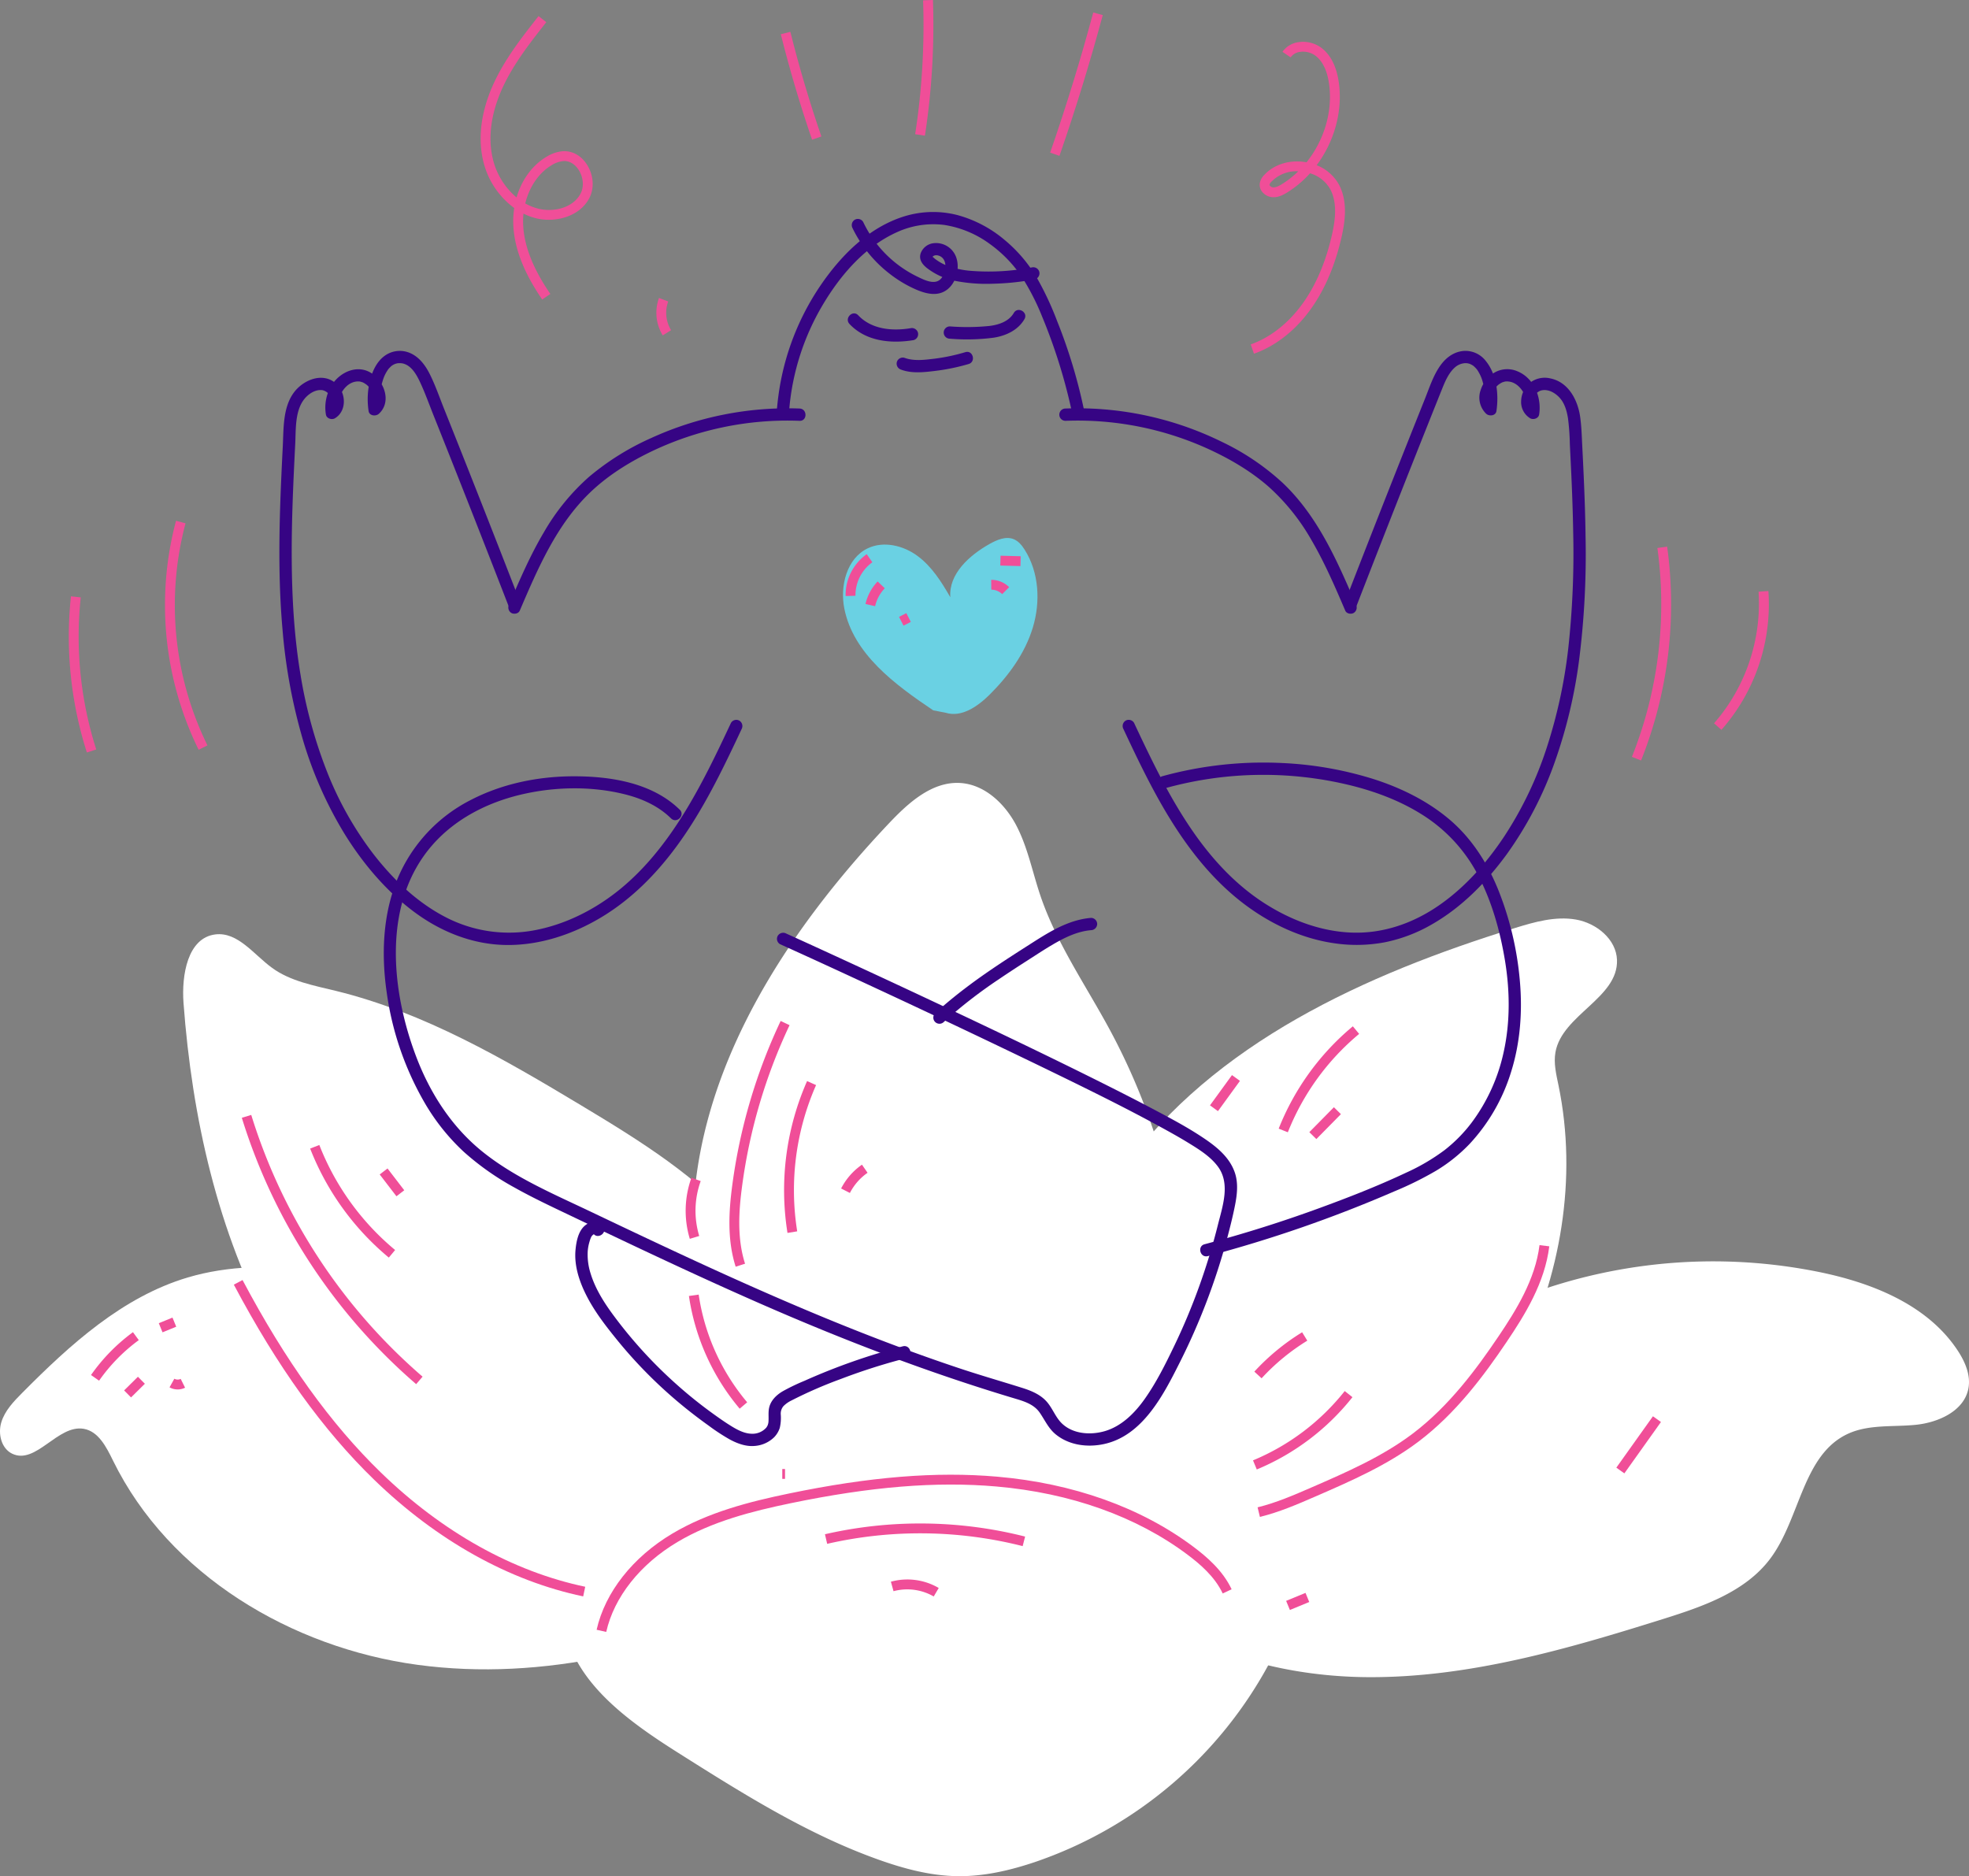 <?xml version="1.0" encoding="UTF-8"?>
<svg xmlns="http://www.w3.org/2000/svg" width="959.998" height="914.771" viewBox="0 0 959.998 914.771">
  <rect x="0" y="0" width="959.998" height="914.771" fill="#808080" stroke="none"/>
  <g id="Group_3200" data-name="Group 3200" transform="translate(-5091.582 -3307.342)">
    <path id="Path_125952" data-name="Path 125952" d="M5498.981,4053.436c-75.834-58.68-158.607-116.449-253.915-126.962-20.694-2.283-41.972-2.211-61.929,3.721-31.8,9.451-57.382,32.746-80.748,56.292-4.157,4.188-8.423,8.637-10.155,14.278s-.032,12.8,5.287,15.358c11.6,5.575,22.207-14.326,34.891-12.131,7.2,1.247,11.05,8.928,14.267,15.493,27.3,55.713,86.952,91.249,148.433,99.573s124.249-7.732,180.258-34.418c10.745-5.119,22.883-13.17,22.383-25.061" fill="#fff" style="isolation: isolate"></path>
    <path id="Path_125953" data-name="Path 125953" d="M5507.795,4084.127c-24.523,14.418-55.3,9.909-83.315,4.948-27.013-4.783-54.245-9.628-79.731-19.778-51.986-20.705-93.765-62.867-120.433-112.06s-39.121-105.1-43.262-160.9c-1.008-13.581,2-31.727,15.512-33.4,10.983-1.357,18.76,9.85,27.717,16.35,9,6.529,20.366,8.557,31.163,11.206,42.876,10.516,81.685,33.075,119.523,55.819,28.6,17.192,57.565,35.095,79.1,60.589,41.207,48.787,48.861,117.365,47.312,181.207" fill="#fff" style="isolation: isolate"></path>
    <path id="Path_125954" data-name="Path 125954" d="M5537.563,4098.152c-24.852.538-43.972-21.233-57.524-42.073-29.783-45.8-51.791-98.673-50.615-153.291,1.59-73.844,44.963-140.556,95.745-194.191,9.373-9.9,20.81-20.235,34.423-19.5,11.973.647,21.9,10.048,27.466,20.665s7.846,22.6,11.668,33.965c7.912,23.524,22.366,44.181,34.123,66.038a312.837,312.837,0,0,1,32.64,94.461c2.366,13.629,3.827,27.514,2.648,41.3-3.737,43.719-32.921,80.482-60.859,114.316-9.209,11.152-18.643,22.5-30.913,30.161s-28.1,11.113-41.359,5.347" fill="#fff" style="isolation: isolate"></path>
    <path id="Path_125955" data-name="Path 125955" d="M5579.606,4092.014c7.07-74.667,15.548-153.241,59.274-214.176,44.481-61.989,118.431-95.463,191.317-118.019,9.667-2.991,19.806-5.87,29.773-4.125s19.624,9.569,19.988,19.681c.669,18.539-26.75,26.733-30.006,45-.96,5.38.392,10.866,1.5,16.218,9.357,45.263,1.042,93.346-19.692,134.655s-53.387,76.019-91.276,102.491c-24.968,17.444-52.985,31.718-83.2,35.528s-62.929-4.068-84.4-25.675" fill="#fff" style="isolation: isolate"></path>
    <path id="Path_125956" data-name="Path 125956" d="M5683.8,4091.507a259.213,259.213,0,0,1,293.78-164.153c26.4,5.267,53.741,16.028,68.521,38.525,3.591,5.466,6.4,11.984,5.193,18.412-2.061,10.992-14.575,16.628-25.7,17.753s-22.9-.31-33.049,4.381c-22.088,10.207-23.224,41.154-37.734,60.688-12.132,16.333-32.779,23.462-52.191,29.554-47.031,14.761-95.192,28.78-144.482,28.407s-100.628-17.087-132.465-54.718" fill="#fff" style="isolation: isolate"></path>
    <path id="Path_125957" data-name="Path 125957" d="M5661.975,4037.233c-73.825-24.426-154.721-41.208-228.621-17.011-17.48,5.723-34.574,13.906-47.6,26.891s-21.55,31.352-19.544,49.636c3.243,29.567,30.964,49.385,56.111,65.272,31.133,19.669,62.585,39.5,97.254,51.914,12.495,4.476,25.511,7.985,38.781,8.17,12.836.18,25.541-2.76,37.711-6.845a204.781,204.781,0,0,0,114.766-97.678c4.109-7.809,7.776-16.19,7.837-25.013.158-23.079-22.854-38.555-43.11-49.616" fill="#fff" style="isolation: isolate"></path>
    <path id="Path_125958" data-name="Path 125958" d="M5476.386,3506.873a119.535,119.535,0,0,1,16.342-50.9c8.62-14.528,20.527-28.4,36.216-35.447a42.569,42.569,0,0,1,23.077-3.5,50.564,50.564,0,0,1,22.09,9.219,63.252,63.252,0,0,1,16.2,16.961,115.314,115.314,0,0,1,9.335,18.423,269.158,269.158,0,0,1,14.019,44.15q.5,2.206.932,4.427a3.031,3.031,0,0,0,3.691,2.1,3.062,3.062,0,0,0,2.1-3.691,259.051,259.051,0,0,0-13.36-44.639,150.031,150.031,0,0,0-9.8-20.977,70.358,70.358,0,0,0-15.8-18.635,59.927,59.927,0,0,0-23.007-12.148,47.621,47.621,0,0,0-25.995.625c-17.429,5.418-31.04,19.258-41.027,34.024a125.027,125.027,0,0,0-20.2,52.687c-.335,2.435-.615,4.875-.818,7.325a3.024,3.024,0,0,0,3,3,3.061,3.061,0,0,0,3-3Z" fill="#360484"></path>
    <path id="Path_125959" data-name="Path 125959" d="M5345.176,3600.888q-14.65-37.8-29.614-75.486-3.729-9.389-7.477-18.768c-2.262-5.661-4.272-11.531-7.011-16.984-2.252-4.481-5.5-8.755-10.376-10.5a12.552,12.552,0,0,0-12.085,2.079c-3.51,2.806-5.519,7.235-6.611,11.5a38.267,38.267,0,0,0-.707,15.031c.347,2.384,3.534,2.681,5.014,1.324,6.1-5.584,2.882-15.08-3.018-19.382-7.08-5.162-16.14-1.056-20.236,5.828a20.758,20.758,0,0,0-2.57,13.955c.307,1.927,2.9,2.713,4.407,1.793,6.01-3.66,5.41-12.663.45-17-6.413-5.6-15.709-1.779-20.3,4.214-5.6,7.312-5.143,17.617-5.583,26.345-.5,9.973-.98,19.948-1.292,29.929-.62,19.825-.6,39.706,1.156,59.477a269.5,269.5,0,0,0,9.648,52.8,192.955,192.955,0,0,0,20.568,46.821c8.854,14.3,19.892,27.451,33.338,37.631,13.152,9.958,28.854,16.38,45.481,16.6,16.424.219,32.609-5.191,46.573-13.615,14.628-8.824,26.644-21.023,36.7-34.736,10.315-14.067,18.451-29.582,26-45.261q2.8-5.812,5.525-11.661a3.086,3.086,0,0,0-1.077-4.1,3.025,3.025,0,0,0-4.1,1.076c-7.058,15.063-14.248,30.12-23.023,44.276-8.509,13.726-18.6,26.669-31.178,36.907-11.844,9.641-25.963,16.876-41,19.817a67.1,67.1,0,0,1-43.6-6.1c-13.947-7.129-25.512-18.158-35.113-30.4a165.438,165.438,0,0,1-23.3-41.379,230.3,230.3,0,0,1-12.7-46.825c-3.028-18.251-4.1-36.792-4.241-55.274-.145-19.043.737-38.075,1.7-57.088.37-7.31-.269-17,5.216-22.717,2.061-2.147,5.1-3.9,8.148-3.418a5.773,5.773,0,0,1,4.287,6.634,2.362,2.362,0,0,1-1.3,1.864l4.407,1.793c-.988-6.2,3.474-15.043,10.5-14.552.372.033.415.037.13.01.2.037.405.082.6.133.109.028,1.134.373.744.21a8.5,8.5,0,0,1,1.1.578c.1.062.951.652.675.435a9.129,9.129,0,0,1,2.848,3.585,7.538,7.538,0,0,1,.719,3.758,9.76,9.76,0,0,1-.334,1.261,3.692,3.692,0,0,1-1.194,1.533l5.014,1.324c.059.4-.022-.137-.024-.182-.01-.219-.05-.445-.071-.665q-.064-.675-.1-1.354-.083-1.563-.025-3.129a27.97,27.97,0,0,1,.684-5.5c.2-.9.436-1.789.716-2.665a18.25,18.25,0,0,1,.911-2.371,18.847,18.847,0,0,1,1.228-2.2,7.106,7.106,0,0,1,1.289-1.6,6.433,6.433,0,0,1,3.177-1.912c.183-.046.367-.085.551-.123.478-.1-.438.032.057-.013a10.1,10.1,0,0,1,1.191-.035,6.3,6.3,0,0,1,2.421.5c3.608,1.453,5.817,5.569,7.419,9.025,2.431,5.241,4.381,10.741,6.523,16.1q3.486,8.73,6.955,17.465,6.99,17.6,13.91,35.232,7.792,19.849,15.5,39.733a3.089,3.089,0,0,0,3.69,2.1,3.024,3.024,0,0,0,2.1-3.691Z" fill="#360484"></path>
    <path id="Path_125960" data-name="Path 125960" d="M5344.978,3605.116c8.783-20.514,17.913-41.9,34.287-57.626,8.39-8.061,18.335-14.324,28.74-19.449a153.612,153.612,0,0,1,73.4-15.516c3.861.146,3.855-5.854,0-6a160.236,160.236,0,0,0-72.368,14.407,127.294,127.294,0,0,0-30.316,18.949,107.785,107.785,0,0,0-22.013,27.063c-6.635,11.2-11.8,23.194-16.915,35.143a3.1,3.1,0,0,0,1.077,4.1c1.262.738,3.463.421,4.1-1.076Z" fill="#360484"></path>
    <path id="Path_125961" data-name="Path 125961" d="M5753.082,3602.483q13.686-35.319,27.647-70.531,6.981-17.605,14.031-35.184c1.507-3.75,3.285-7.9,6.475-10.542a8.213,8.213,0,0,1,4.419-1.8,10.454,10.454,0,0,1,1.2.017c.612.042.193.023.062,0q.279.048.555.114a8.656,8.656,0,0,1,1.065.329c-.479-.183.576.306.77.423.159.1.313.2.467.3.514.343-.232-.235.282.213a12.851,12.851,0,0,1,.929.891,8.318,8.318,0,0,1,1.417,1.91,18.625,18.625,0,0,1,2.2,5.36,28.056,28.056,0,0,1,.97,5.966c.067,1.106.085,2.215.048,3.322q-.029.854-.1,1.705c-.019.224-.041.447-.064.67-.009.086-.128.971-.061.513l5.014-1.324a3.675,3.675,0,0,1-1.194-1.533,9.453,9.453,0,0,1-.334-1.261,7.538,7.538,0,0,1,.719-3.758,9.121,9.121,0,0,1,2.847-3.585c-.276.217.572-.373.676-.435a8.4,8.4,0,0,1,1.1-.578c-.391.163.635-.182.743-.21.2-.051.4-.1.606-.133-.285.027-.242.023.13-.01,7.027-.491,11.488,8.351,10.5,14.552l4.407-1.793c-.118-.072-.668-.509-.371-.24-.1-.092-.571-.615-.3-.258a4.8,4.8,0,0,1-.443-.734c.205.4-.143-.435-.191-.632a5.116,5.116,0,0,1,.162-2.731,4.988,4.988,0,0,1,4.321-3.92c3.069-.373,6.043,1.391,8.1,3.585,2.552,2.728,3.6,6.523,4.179,10.124a116.487,116.487,0,0,1,.907,12.72q.364,7.2.7,14.4c.426,9.421.771,18.847.923,28.278a426.928,426.928,0,0,1-2.406,56.907,246.148,246.148,0,0,1-10.452,48.191,180.105,180.105,0,0,1-20.642,43.2c-8.579,12.947-19.2,25.014-32.043,33.867-12.648,8.717-27.239,13.81-42.7,13.189-15.174-.61-29.817-6.263-42.487-14.436-13.426-8.661-24.492-20.447-33.673-33.443-9.6-13.588-17.294-28.4-24.487-43.371q-2.637-5.485-5.207-11a3.026,3.026,0,0,0-4.1-1.076,3.068,3.068,0,0,0-1.076,4.1c7.4,15.792,14.946,31.586,24.311,46.329,9.265,14.585,20.334,28.122,34.119,38.653,12.868,9.831,28.189,17.135,44.3,19.444a74.175,74.175,0,0,0,24.6-.442,75.415,75.415,0,0,0,22.88-8.653c14.649-8.322,26.7-20.656,36.585-34.16a178.693,178.693,0,0,0,23.479-45.016,242.29,242.29,0,0,0,11.921-50.043,410.01,410.01,0,0,0,3.118-59.754c-.122-9.892-.469-19.781-.908-29.664q-.333-7.481-.719-14.958c-.238-4.718-.355-9.463-1.038-14.144-1.181-8.093-5.709-16.751-14.435-18.545a11.791,11.791,0,0,0-10.624,2.614,12.318,12.318,0,0,0-3.7,8.634,9.249,9.249,0,0,0,4.375,8.155c1.511.92,4.1.134,4.407-1.793,1.306-8.2-2.39-17.624-10.392-21.015a12.554,12.554,0,0,0-11.37.539,15.438,15.438,0,0,0-6.755,8.553,10.956,10.956,0,0,0,2.692,11.522c1.481,1.357,4.668,1.06,5.014-1.324,1.21-8.309.121-18.1-5.464-24.739a12.535,12.535,0,0,0-10.523-4.556c-5.267.457-9.207,3.761-12.01,8.057-3.067,4.7-4.845,10.247-6.917,15.425q-3.754,9.378-7.487,18.763-7.518,18.9-14.957,37.835-8.31,21.153-16.522,42.345a3.024,3.024,0,0,0,2.1,3.691,3.07,3.07,0,0,0,3.691-2.1Z" fill="#360484"></path>
    <path id="Path_125962" data-name="Path 125962" d="M5752.674,3602.087c-9.08-21.208-18.643-43.147-35.7-59.291a119.288,119.288,0,0,0-29.482-19.936,159.467,159.467,0,0,0-76.432-16.335,3,3,0,0,0,0,6,153.653,153.653,0,0,1,69.544,13.681c10.564,4.843,20.792,10.8,29.554,18.488a103.815,103.815,0,0,1,20.846,26c6.43,11,11.48,22.724,16.487,34.417.637,1.489,2.83,1.821,4.1,1.076a3.078,3.078,0,0,0,1.076-4.1Z" fill="#360484"></path>
    <path id="Path_125963" data-name="Path 125963" d="M5423,3702.142c-13.478-13.238-33.943-16.366-52.091-16.3-17.307.066-34.857,3.7-50.243,11.777a76.02,76.02,0,0,0-35.292,38.235c-7.2,17.417-7.9,36.839-5.265,55.3a147.774,147.774,0,0,0,19.106,54.885,103.489,103.489,0,0,0,18.471,22.881,131.372,131.372,0,0,0,24.563,17.338c9.106,5.126,18.585,9.549,28.011,14.047q15.25,7.28,30.524,14.509c20.149,9.511,40.371,18.876,60.774,27.832,40.946,17.972,82.591,33.973,125.454,46.767,4.34,1.295,8.8,2.8,11.492,6.693,2.567,3.716,4.271,7.741,7.874,10.651,6.508,5.257,15.341,6.392,23.355,4.685,19-4.047,29.128-24.049,37.07-39.836a317.851,317.851,0,0,0,23.053-60.423c1.407-5.245,2.733-10.53,3.8-15.855,1.061-5.288,1.757-10.955,0-16.18-2.8-8.326-10.239-13.69-17.307-18.273-6.81-4.417-14.015-8.249-21.177-12.054-10.508-5.584-21.133-10.946-31.789-16.24-25.4-12.617-51-24.815-76.664-36.875q-31.354-14.736-62.865-29.131-4.474-2.039-8.955-4.064a3.1,3.1,0,0,0-4.1,1.077,3.019,3.019,0,0,0,1.076,4.1c17.4,7.85,34.721,15.872,52.023,23.932q37.467,17.454,74.681,35.445c21.018,10.211,42.088,20.448,62.527,31.787,3.247,1.8,6.476,3.637,9.641,5.578,5.257,3.222,10.937,6.7,14.648,11.719,6.164,8.342,2.254,19.34-.021,28.421a313.656,313.656,0,0,1-9.286,30.418,306.115,306.115,0,0,1-12.013,28.607c-4.273,8.883-8.752,17.9-14.467,25.961-4.851,6.843-11.314,13.3-19.592,15.632-6.817,1.919-15.2,1.366-20.584-3.707-3.17-2.988-4.557-7.279-7.375-10.561-3.065-3.569-7.528-5.444-11.912-6.828-10.183-3.215-20.44-6.156-30.575-9.531-20.613-6.862-40.953-14.526-61.07-22.723-40.311-16.425-79.694-35.014-118.972-53.742-18.069-8.615-37.134-16.651-52.83-29.324-14.9-12.031-25.387-28.34-32.16-46.129-12.4-32.554-16.745-75.453,8.079-103.538,11.059-12.51,26.34-20.315,42.419-24.207,16.447-3.983,34.532-4.4,51.007-.321,8.418,2.083,16.467,5.661,22.717,11.8,2.757,2.708,7-1.531,4.243-4.242Z" fill="#360484"></path>
    <path id="Path_125964" data-name="Path 125964" d="M5659.928,3691.583a178.952,178.952,0,0,1,90.26-1.287c12.68,3.157,25.047,7.874,36.023,15.047a76.564,76.564,0,0,1,26.17,29.037c6.624,12.718,10.583,26.989,12.924,41.086,2.45,14.762,2.646,30.125-.594,44.783a88.724,88.724,0,0,1-15.686,34.538,72.138,72.138,0,0,1-13.188,13.356,99.994,99.994,0,0,1-18.755,10.994c-13.876,6.537-28.25,12.146-42.653,17.4q-21.977,8.02-44.5,14.429-5.51,1.567-11.048,3.037c-3.729.99-2.147,6.779,1.6,5.785q23.187-6.159,45.876-14.023,22.809-7.916,44.98-17.52a165.5,165.5,0,0,0,20.464-10.12,78.76,78.76,0,0,0,16.514-13.272,90.431,90.431,0,0,0,19.935-34.634c4.569-14.4,5.686-29.8,4.334-44.794A155.2,155.2,0,0,0,5821.9,3740.8c-5.427-13.245-13.227-25.315-24.332-34.5-10.627-8.784-23.16-14.886-36.239-19.084a175.029,175.029,0,0,0-44.594-7.845,185.968,185.968,0,0,0-47.229,3.714q-5.628,1.174-11.173,2.708c-3.718,1.024-2.139,6.814,1.6,5.786Z" fill="#360484"></path>
    <path id="Path_125965" data-name="Path 125965" d="M5395.613,3925.23" fill="none" stroke="#360484" stroke-miterlimit="10" stroke-width="2"></path>
    <path id="Path_125966" data-name="Path 125966" d="M5385.865,3905.446c-2.13-3.942-6.972-2.686-9.609-.079-2.827,2.8-3.686,7.424-4.062,11.225-.8,8.089,2.043,16.2,5.746,23.262,3.863,7.366,9.014,14.026,14.233,20.469a225.307,225.307,0,0,0,34.919,34.582q4.931,3.917,10.057,7.578a99.23,99.23,0,0,0,10.237,6.7c3.6,1.94,7.782,3.506,11.941,3.174a15.126,15.126,0,0,0,9.7-4.262,11.6,11.6,0,0,0,2.746-4.585,21.513,21.513,0,0,0,.477-6.469,5.655,5.655,0,0,1,1.325-4.126,14.263,14.263,0,0,1,3.858-2.722,214.6,214.6,0,0,1,23.976-10.452q12.6-4.812,25.6-8.477,3.16-.891,6.341-1.712c3.735-.967,2.151-6.756-1.6-5.785a305.33,305.33,0,0,0-48.037,16.861,98.39,98.39,0,0,0-10.611,5.115c-3.2,1.923-6.017,4.715-6.632,8.542-.338,2.1-.046,4.178-.218,6.279a5.579,5.579,0,0,1-.135.877c-.028.115-.314,1-.175.662a6.293,6.293,0,0,1-.45.846,2.679,2.679,0,0,1-.489.669,8.992,8.992,0,0,1-6.843,2.779c-3.529-.053-6.846-1.778-9.79-3.574-3.295-2.011-6.461-4.26-9.588-6.522a217.194,217.194,0,0,1-17.794-14.377A221.018,221.018,0,0,1,5390.194,3948c-4.423-6.051-8.5-12.61-10.686-19.832a30.256,30.256,0,0,1-1.4-10.385,21.085,21.085,0,0,1,.857-4.909,15.919,15.919,0,0,1,.806-2.284,3.229,3.229,0,0,1,.963-1.2c.249-.224.066-.074,0-.027.162-.125.349-.214.515-.333.457-.326-.094.139.329-.153.2-.138.176-.138.108-.039s-.4-.027-.476-.042c.712.147-.492-.35-.511-.356-.067-.023-.353-.59-.016.034,1.837,3.4,7.019.372,5.181-3.028Z" fill="#360484"></path>
    <path id="Path_125967" data-name="Path 125967" d="M5551.75,3805.623a232.064,232.064,0,0,1,26.811-20.815c4.673-3.175,9.411-6.252,14.167-9.3s9.47-6.191,14.407-8.935c5.067-2.816,10.545-5.2,16.385-5.7a3.079,3.079,0,0,0,3-3,3.022,3.022,0,0,0-3-3c-11.679.984-21.509,7.588-31.12,13.724-9.9,6.321-19.772,12.716-29.16,19.786-5.436,4.094-10.719,8.389-15.733,12.994a3,3,0,0,0,4.243,4.243Z" fill="#360484"></path>
    <path id="Path_125968" data-name="Path 125968" d="M5507.245,3418.59a62.753,62.753,0,0,0,18.415,22.483,59.531,59.531,0,0,0,12.24,7.3c5.14,2.263,11.213,3.846,15.939-.206,3.933-3.371,5.611-9.766,4.159-14.682a10.431,10.431,0,0,0-11.58-7.521,7.586,7.586,0,0,0-5.941,4.84c-1.019,3.047.762,5.417,3.027,7.217a33.244,33.244,0,0,0,13.853,6.285,79.366,79.366,0,0,0,18.127,1.381,126.027,126.027,0,0,0,20.7-2.167,3.03,3.03,0,0,0,2.1-3.691,3.066,3.066,0,0,0-3.691-2.095,111.106,111.106,0,0,1-29.461,1.678,42.644,42.644,0,0,1-11.707-2.5,24.222,24.222,0,0,1-5.178-2.777,12.885,12.885,0,0,1-1.944-1.6c-.057-.06-.134-.187-.185-.2l-.088-.147.142.484s-.014.111-.055.1c-.164-.024.3-.419.332-.45a4.785,4.785,0,0,1,.572-.359c-.029.012.6-.165.839-.195-.385.048.568.031.773.054-.151-.017-.44-.1.149.043a7.975,7.975,0,0,1,.775.225,4.429,4.429,0,0,1,2.477,2.434c1.238,2.887.109,7.508-2.427,9.382-2.955,2.186-7.558-.144-10.43-1.525a56.511,56.511,0,0,1-26.749-26.818,3.027,3.027,0,0,0-4.1-1.076,3.065,3.065,0,0,0-1.076,4.1Z" fill="#360484"></path>
    <path id="Path_125969" data-name="Path 125969" d="M5505.763,3465.311c8.059,8.537,20.284,9.668,31.269,7.862a3.023,3.023,0,0,0,2.095-3.69,3.072,3.072,0,0,0-3.69-2.1c-8.882,1.461-18.926.572-25.432-6.318-2.656-2.814-6.893,1.434-4.242,4.242Z" fill="#360484"></path>
    <path id="Path_125970" data-name="Path 125970" d="M5585.876,3459.919c-2.46,4.235-7.519,5.868-12.213,6.381a109.13,109.13,0,0,1-18.968.184,3,3,0,0,0,0,6,100.926,100.926,0,0,0,21.133-.463c6.04-.884,12.055-3.61,15.229-9.074,1.943-3.345-3.24-6.37-5.181-3.028Z" fill="#360484"></path>
    <path id="Path_125971" data-name="Path 125971" d="M5530.933,3487.575c5.126,1.918,10.946,1.291,16.259.653a101.111,101.111,0,0,0,16.648-3.4c3.694-1.092,2.122-6.885-1.595-5.786a91.868,91.868,0,0,1-15.053,3.184c-4.784.575-10.045,1.289-14.664-.438a3.025,3.025,0,0,0-3.69,2.095,3.065,3.065,0,0,0,2.1,3.69Z" fill="#360484"></path>
    <path id="Path_125972" data-name="Path 125972" d="M5375.921,4085.7c-36.1-7.573-71.344-27.238-101.909-56.867-24.9-24.133-47.278-55.248-68.422-95.125l4.244-2.25c20.9,39.425,42.992,70.148,67.521,93.926,29.914,29,64.337,48.227,99.552,55.615Z" fill="#f04e98"></path>
    <path id="Path_125973" data-name="Path 125973" d="M5294.485,3982.211a281.21,281.21,0,0,1-85-129.861l4.594-1.4a276.349,276.349,0,0,0,83.529,127.616Z" fill="#f04e98"></path>
    <path id="Path_125974" data-name="Path 125974" d="M5281.156,3920.508a131.122,131.122,0,0,1-38.359-53.155l4.476-1.747a126.3,126.3,0,0,0,36.95,51.205Z" fill="#f04e98"></path>
    <rect id="Rectangle_3245" data-name="Rectangle 3245" width="4.804" height="13.406" transform="translate(5276.707 3879.977) rotate(-37.503)" fill="#f04e98"></rect>
    <path id="Path_125975" data-name="Path 125975" d="M5139.894,3980.521l-3.934-2.756a89.64,89.64,0,0,1,20.446-20.891l2.84,3.875A84.772,84.772,0,0,0,5139.894,3980.521Z" fill="#f04e98"></path>
    <rect id="Rectangle_3246" data-name="Rectangle 3246" width="9.479" height="4.804" transform="matrix(0.711, -0.703, 0.703, 0.711, 5152.092, 3985.273)" fill="#f04e98"></rect>
    <rect id="Rectangle_3247" data-name="Rectangle 3247" width="7.219" height="4.804" transform="matrix(0.925, -0.379, 0.379, 0.925, 5169.002, 3952.499)" fill="#f04e98"></rect>
    <path id="Path_125976" data-name="Path 125976" d="M5178.2,3984.794a8.154,8.154,0,0,1-3.964-1.016l2.338-4.2a3.423,3.423,0,0,0,3.106.071l2.14,4.3A8.128,8.128,0,0,1,5178.2,3984.794Z" fill="#f04e98"></path>
    <path id="Path_125977" data-name="Path 125977" d="M5387.153,4103.024l-4.685-1.058c4.131-18.295,17.6-35.392,36.943-46.906,17.532-10.435,37.61-15.536,56.694-19.494,39.583-8.21,71.877-10.829,101.637-8.242,37.089,3.224,70.188,15.051,95.716,34.205,6.384,4.788,14.267,11.469,18.607,20.7l-4.347,2.043c-3.89-8.272-11.2-14.447-17.143-18.9-24.81-18.614-57.054-30.115-93.249-33.262-29.277-2.542-61.133.048-100.245,8.161-18.675,3.873-38.289,8.845-55.213,18.918C5403.648,4070.031,5391,4086.009,5387.153,4103.024Z" fill="#f04e98"></path>
    <path id="Path_125978" data-name="Path 125978" d="M5590.191,4061.187a203.2,203.2,0,0,0-95.317-1.11l-1.078-4.681a208.011,208.011,0,0,1,97.581,1.136Z" fill="#f04e98"></path>
    <path id="Path_125979" data-name="Path 125979" d="M5546.828,4085.737a25.824,25.824,0,0,0-19.607-2.571l-1.283-4.629a30.287,30.287,0,0,1,23.324,3.06Z" fill="#f04e98"></path>
    <path id="Path_125980" data-name="Path 125980" d="M5549.4,4107.774" fill="none" stroke="#f04e98" stroke-miterlimit="10" stroke-width="4.804"></path>
    <path id="Path_125981" data-name="Path 125981" d="M5450.194,3859.759" fill="none" stroke="#f04e98" stroke-miterlimit="10" stroke-width="4.804"></path>
    <path id="Path_125982" data-name="Path 125982" d="M5427.9,3911.365a47.451,47.451,0,0,1,.8-29.8l4.516,1.64a42.6,42.6,0,0,0-.721,26.767Z" fill="#f04e98"></path>
    <path id="Path_125983" data-name="Path 125983" d="M5452.217,3994.178a110.143,110.143,0,0,1-24.744-54.948l4.756-.681a105.261,105.261,0,0,0,23.65,52.519Z" fill="#f04e98"></path>
    <rect id="Rectangle_3248" data-name="Rectangle 3248" width="1.341" height="4.805" transform="translate(5472.984 4023.594)" fill="#f04e98"></rect>
    <path id="Path_125984" data-name="Path 125984" d="M5450.264,3924.958c-4.338-13.553-3.247-27.886-1.608-40.118a270.709,270.709,0,0,1,23.54-79.705l4.344,2.051a265.907,265.907,0,0,0-23.122,78.293c-1.568,11.7-2.627,25.37,1.421,38.014Z" fill="#f04e98"></path>
    <path id="Path_125985" data-name="Path 125985" d="M5475.525,3908.482a131.9,131.9,0,0,1,9.551-74.035l4.389,1.953a127.041,127.041,0,0,0-9.2,71.309Z" fill="#f04e98"></path>
    <path id="Path_125986" data-name="Path 125986" d="M5505.952,3889l-4.275-2.19a31.769,31.769,0,0,1,10.162-11.6l2.732,3.951A26.935,26.935,0,0,0,5505.952,3889Z" fill="#f04e98"></path>
    <rect id="Rectangle_3249" data-name="Rectangle 3249" width="18.235" height="4.804" transform="matrix(0.588, -0.809, 0.809, 0.588, 5681.519, 3846.281)" fill="#f04e98"></rect>
    <path id="Path_125987" data-name="Path 125987" d="M5719.479,3859.407l-4.467-1.765a124.614,124.614,0,0,1,36.157-49.9l3.07,3.7A119.809,119.809,0,0,0,5719.479,3859.407Z" fill="#f04e98"></path>
    <rect id="Rectangle_3250" data-name="Rectangle 3250" width="17.063" height="4.803" transform="translate(5729.953 3859.355) rotate(-45.428)" fill="#f04e98"></rect>
    <path id="Path_125988" data-name="Path 125988" d="M5705.861,4046.939l-1.134-4.668c9.055-2.2,17.833-6.019,26.32-9.71,16.938-7.366,34.454-14.981,49.354-26.259,17.668-13.373,31.024-31.44,41.758-47.349,8.607-12.754,17.96-27.764,20.018-44.524l4.767.586c-2.186,17.816-11.884,33.409-20.8,46.626-10.955,16.236-24.613,34.694-42.842,48.491-15.358,11.624-33.14,19.356-50.337,26.835C5724.289,4040.738,5715.319,4044.638,5705.861,4046.939Z" fill="#f04e98"></path>
    <path id="Path_125989" data-name="Path 125989" d="M5704.334,4023.813l-1.84-4.438a111.676,111.676,0,0,0,44.718-33.791l3.767,2.98A116.487,116.487,0,0,1,5704.334,4023.813Z" fill="#f04e98"></path>
    <path id="Path_125990" data-name="Path 125990" d="M5706.68,3979.36l-3.535-3.252a109.511,109.511,0,0,1,23.3-19.189l2.514,4.094A104.737,104.737,0,0,0,5706.68,3979.36Z" fill="#f04e98"></path>
    <rect id="Rectangle_3251" data-name="Rectangle 3251" width="10.209" height="4.804" transform="translate(5718.643 4087.881) rotate(-22.394)" fill="#f04e98"></rect>
    <rect id="Rectangle_3252" data-name="Rectangle 3252" width="30.753" height="4.804" transform="translate(5879.635 4022.931) rotate(-54.533)" fill="#f04e98"></rect>
    <path id="Path_125991" data-name="Path 125991" d="M5546.586,3653.685c-18.741-12.6-38.959-27.513-43.358-49.664-2.2-11.087,1.219-24.452,11.414-29.333,7.778-3.723,17.4-1.388,24.324,3.747s11.667,12.637,15.953,20.118c-.859-11.34,9.2-20.414,19.115-25.984,3.646-2.048,8.019-3.93,11.873-2.308,2.3.966,3.942,3.022,5.274,5.128,7.009,11.079,7.769,25.378,3.965,37.924s-11.773,23.492-21.078,32.727c-5.779,5.735-13.689,11.263-21.451,8.806" fill="#6ad1e3" style="isolation: isolate"></path>
    <path id="Path_125992" data-name="Path 125992" d="M5503.868,3597.948a24.417,24.417,0,0,1,10.286-20.4l2.756,3.935a19.823,19.823,0,0,0-8.239,16.342Z" fill="#f04e98"></path>
    <path id="Path_125993" data-name="Path 125993" d="M5523.928,3589.848" fill="none" stroke="#f04e98" stroke-miterlimit="10" stroke-width="4.804"></path>
    <path id="Path_125994" data-name="Path 125994" d="M5518.245,3602.9l-4.682-1.078a23.546,23.546,0,0,1,5.923-10.98l3.473,3.32A18.716,18.716,0,0,0,5518.245,3602.9Z" fill="#f04e98"></path>
    <rect id="Rectangle_3253" data-name="Rectangle 3253" width="3.997" height="4.804" transform="translate(5529.908 3608.11) rotate(-27.013)" fill="#f04e98"></rect>
    <rect id="Rectangle_3254" data-name="Rectangle 3254" width="4.804" height="9.828" transform="translate(5579.283 3583.093) rotate(-88.474)" fill="#f04e98"></rect>
    <path id="Path_125995" data-name="Path 125995" d="M5580.2,3597.023a7.55,7.55,0,0,0-5.305-2.169l-.052-4.8h.13a12.25,12.25,0,0,1,8.629,3.583Z" fill="#f04e98"></path>
    <path id="Path_125996" data-name="Path 125996" d="M5355.943,3453.377c-8.75-12.768-13.344-24.345-14.046-35.394a42.8,42.8,0,0,1,.4-9.212,39.777,39.777,0,0,1-15.277-23.587c-3.26-14.791,1.341-28.965,5.777-38.251,5.57-11.667,13.6-21.875,21.36-31.746l3.776,2.968c-7.6,9.666-15.46,19.661-20.8,30.848-4.111,8.6-8.387,21.689-5.42,35.146a35.192,35.192,0,0,0,11.721,19.462c2.473-8.528,7.641-15.723,14.7-19.881a17.534,17.534,0,0,1,7.886-2.656c4.629-.258,8.9,2.1,11.725,6.506,3.273,5.1,3.719,11.546,1.134,16.419-4.974,9.375-17.168,12.007-26.111,9.727a29.89,29.89,0,0,1-5.956-2.229,37.233,37.233,0,0,0-.123,6.182c.645,10.161,4.967,20.949,13.214,32.981Zm-8.266-46.85a25.742,25.742,0,0,0,6.281,2.544c7.168,1.827,16.858-.117,20.68-7.322,1.758-3.315,1.383-7.967-.933-11.574-1.861-2.9-4.581-4.478-7.4-4.306a12.939,12.939,0,0,0-5.73,2C5354.267,3391.585,5349.649,3398.486,5347.677,3406.527Z" fill="#f04e98"></path>
    <path id="Path_125997" data-name="Path 125997" d="M5414.705,3470.872a21.114,21.114,0,0,1-1.829-18.243l4.5,1.685a16.223,16.223,0,0,0,1.4,14.013Z" fill="#f04e98"></path>
    <path id="Path_125998" data-name="Path 125998" d="M5487.513,3375.454c-5.8-16.843-10.933-34.145-15.248-51.428l4.66-1.164c4.282,17.148,9.372,34.316,15.129,51.028Z" fill="#f04e98"></path>
    <path id="Path_125999" data-name="Path 125999" d="M5542.528,3373.5l-4.748-.732a350,350,0,0,0,3.866-65.263l4.8-.166A354.714,354.714,0,0,1,5542.528,3373.5Z" fill="#f04e98"></path>
    <path id="Path_126000" data-name="Path 126000" d="M5608.127,3383.339l-4.539-1.574c7.778-22.415,14.849-45.4,21.013-68.326l4.638,1.249C5623.046,3337.719,5615.942,3360.817,5608.127,3383.339Z" fill="#f04e98"></path>
    <path id="Path_126001" data-name="Path 126001" d="M5702.957,3479.8l-1.57-4.539c8.9-3.082,30.573-14.413,39.5-52.986,1.56-6.748,2.913-15.375-.513-22.254a16.667,16.667,0,0,0-10.076-8.19,51.521,51.521,0,0,1-11.068,9.31c-2.027,1.257-4.456,2.534-7.233,2.352a7.08,7.08,0,0,1-4.868-2.426,5.53,5.53,0,0,1-1.361-4.14,7.465,7.465,0,0,1,2.206-4.273c4.663-5.059,12-7.431,19.627-6.345.328.047.655.1.978.158,8.468-10.517,12.806-24.526,11.044-37.865-.867-6.559-3.065-11.265-6.534-13.988a10.263,10.263,0,0,0-7.689-1.97,6.588,6.588,0,0,0-4.564,2.667l-3.973-2.7a11.346,11.346,0,0,1,7.8-4.71,15.019,15.019,0,0,1,11.392,2.938c4.49,3.525,7.293,9.291,8.329,17.138,1.845,13.96-2.4,28.588-10.858,39.921a21.116,21.116,0,0,1,11.148,9.986c4.106,8.248,2.634,17.948.891,25.477C5736.1,3464.265,5712.615,3476.455,5702.957,3479.8Zm21.008-88.947a16.777,16.777,0,0,0-12.462,5.057,3.27,3.27,0,0,0-.957,1.488.807.807,0,0,0,.236.553,2.277,2.277,0,0,0,1.5.747c1.423.082,2.952-.735,4.406-1.639a46.238,46.238,0,0,0,7.889-6.2Q5724.273,3390.851,5723.965,3390.851Z" fill="#f04e98"></path>
    <path id="Path_126002" data-name="Path 126002" d="M5188.43,3672.911a159.827,159.827,0,0,1-11.024-111.671l4.637,1.258a154.966,154.966,0,0,0,10.687,108.273Z" fill="#f04e98"></path>
    <path id="Path_126003" data-name="Path 126003" d="M5133.935,3674.234a185.494,185.494,0,0,1-7.76-76.141l4.775.517a180.678,180.678,0,0,0,7.559,74.154Z" fill="#f04e98"></path>
    <path id="Path_126004" data-name="Path 126004" d="M5891.688,3678.143l-4.46-1.784a200.711,200.711,0,0,0,12.423-101.829l4.758-.658A205.512,205.512,0,0,1,5891.688,3678.143Z" fill="#f04e98"></path>
    <path id="Path_126005" data-name="Path 126005" d="M5930.879,3663.191l-3.6-3.183a88.976,88.976,0,0,0,21.7-64.161l4.791-.348A92.594,92.594,0,0,1,5930.879,3663.191Z" fill="#f04e98"></path>
  </g>
</svg>
